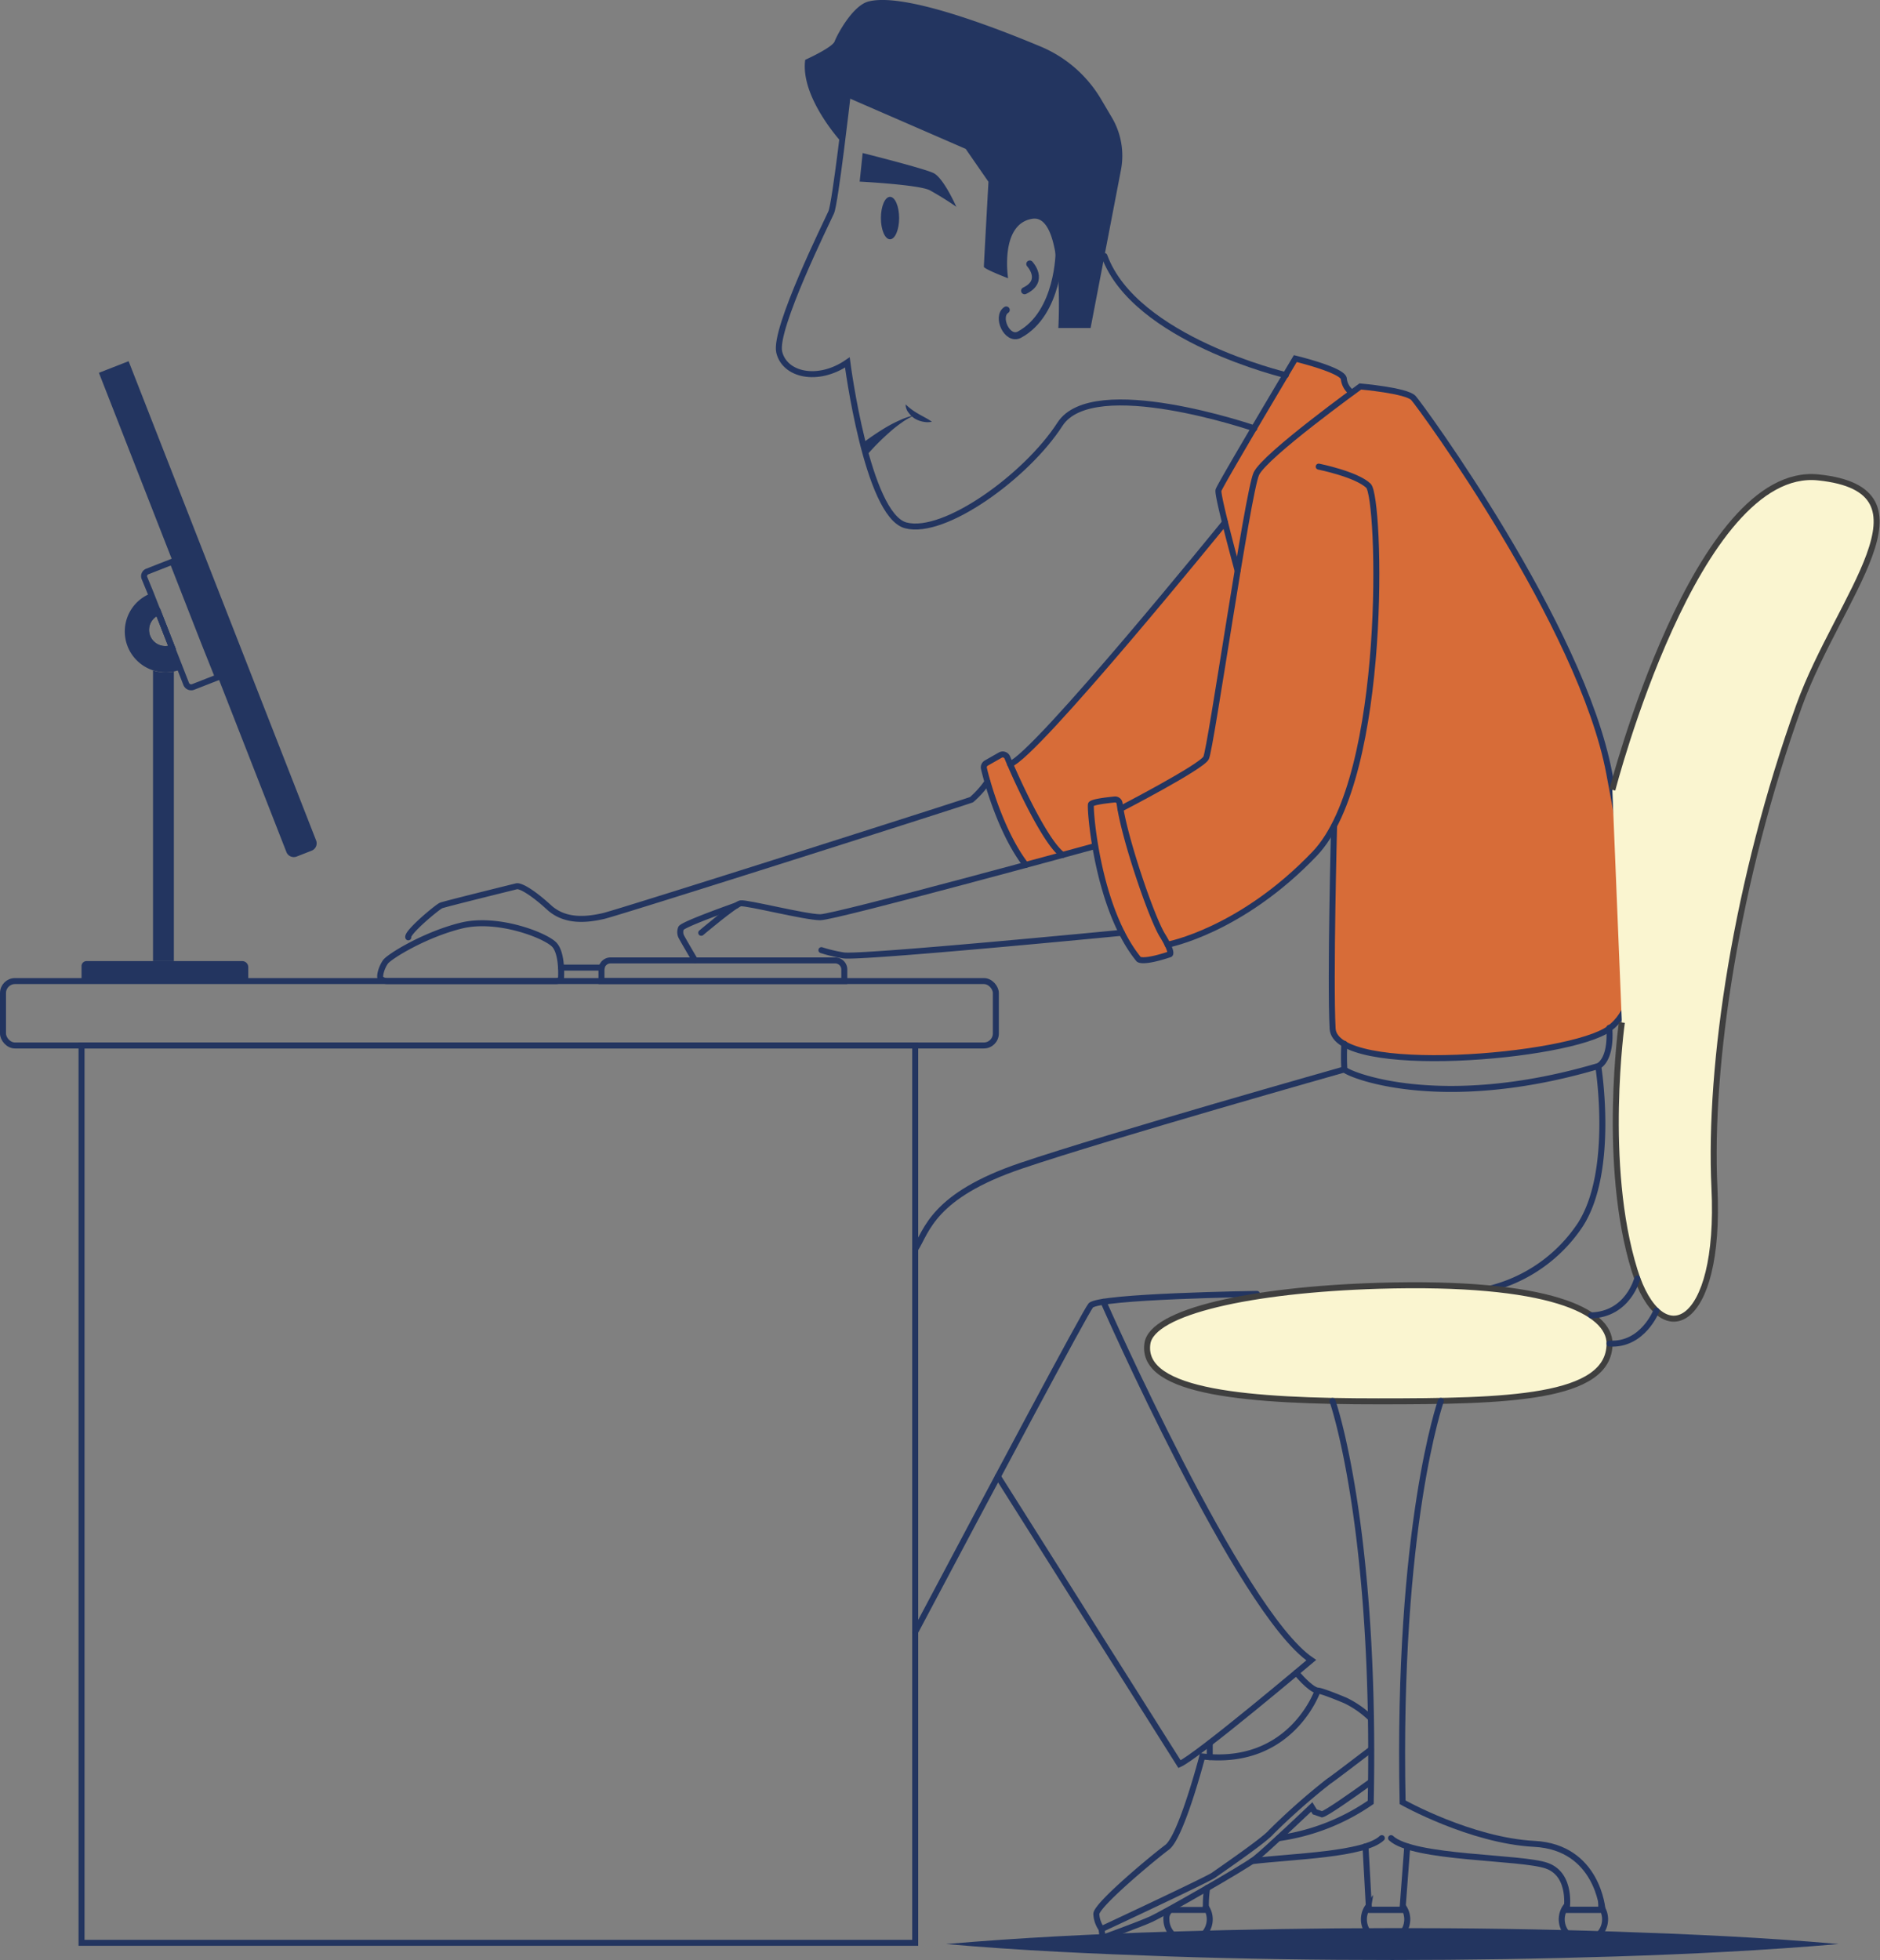 <svg xmlns="http://www.w3.org/2000/svg" viewBox="0 0 294.88 307.38"><rect x="0" y="0" width="294.88" height="307.38" fill="#808080" stroke="none"/><defs><style>.cls-1{fill:#d76c38;}.cls-2,.cls-4,.cls-6{fill:none;stroke:#233560;stroke-linecap:round;}.cls-2,.cls-4,.cls-5{stroke-miterlimit:10;}.cls-2,.cls-5,.cls-6{stroke-width:0.94px;}.cls-3{fill:#233560;}.cls-4{stroke-width:1.1px;}.cls-5{fill:#faf5d0;stroke:#3f3f3f;}.cls-6{stroke-linejoin:round;}</style></defs><title>1_Tester</title><g id="Layer_2" data-name="Layer 2"><g id="Layer_1-2" data-name="Layer 1"><path class="cls-1" d="M212.06,61.55c-3.68,2.7-13.89,10.35-15,12.72-.52,1.09-1.67,7.55-2.94,15.22,0,0-1.11-4.06-2-7.58a26.26,26.26,0,0,1-1-5c.27-.82,12.05-20.66,12.05-20.66s7.52,1.81,7.61,3.17A3.07,3.07,0,0,0,212.06,61.55Z"/><path class="cls-1" d="M252.42,161.24c-6.17,4.54-43,7.61-43.4,0s.22-31.74.22-31.74a18.8,18.8,0,0,1-3,4.38c-11.6,12.14-23.08,14.26-23.08,14.26a15.77,15.77,0,0,0-.82-1.48c-1.56-2.6-5.59-14.17-6.57-19.8.33-.17,12.72-6.58,13.44-8,.45-.9,2.85-16.77,4.94-29.35,1.27-7.67,2.42-14.13,2.94-15.22,1.11-2.37,11.32-10,15-12.72l1.31-1s7.25.63,8.33,1.81,26.37,35.7,30.72,58.89S258.58,156.71,252.42,161.24Z"/><path class="cls-1" d="M183.49,149.69c-4.37,1.45-4.89.77-4.89.77-3.93-4.82-5.93-12.36-6.85-17.77a30.42,30.42,0,0,1-.63-6.52c.21-.38,2.54-.64,3.73-.76a.71.71,0,0,1,.76.62c0,.26.08.54.13.83h0c1,5.63,5,17.2,6.57,19.8a15.77,15.77,0,0,1,.82,1.48C183.83,149.58,183.49,149.69,183.49,149.69Z"/><path class="cls-1" d="M166.69,134.07l-5.79,1.57c-3.88-5-6.08-13-6.57-15.12a.77.77,0,0,1,.38-.85l2.19-1.25a.78.78,0,0,1,1.1.38l.43,1C160.07,123.62,164.13,132.31,166.69,134.07Z"/><path class="cls-1" d="M194.12,89.49c-2.09,12.58-4.49,28.45-4.94,29.35-.72,1.44-13.11,7.85-13.44,8h0c-.05-.29-.1-.57-.13-.83a.71.71,0,0,0-.76-.62c-1.19.12-3.52.38-3.73.76a30.42,30.42,0,0,0,.63,6.52l-5.06,1.38c-2.56-1.76-6.62-10.45-8.26-14.24,4-1.25,33.72-37.92,33.72-37.92C193,85.43,194.12,89.49,194.12,89.49Z"/><path class="cls-2" d="M132.91,15.29s-1.9,16.58-2.53,18-9,18.3-8.16,21.92,6.07,4.8,10.69,1.63c0,0,3.08,23.92,9.15,25.55s19-7.79,24.19-15.85,30.49.64,30.49.64"/><path class="cls-2" d="M201.69,58.83S178,53.23,173.23,40.15"/><path class="cls-3" d="M135.31,24l-.47,4.48s9.31.48,11,1.36A47.64,47.64,0,0,1,150,32.43s-2-4.55-3.6-5.3S135.31,24,135.31,24Z"/><ellipse class="cls-3" cx="139.6" cy="34.2" rx="1.43" ry="3.33"/><path class="cls-4" d="M166.12,39.49s0,9.62-6.23,13c-1.93,1-3.65-2.85-2.06-3.88"/><path class="cls-4" d="M161.52,41.4s2.46,2.64-.81,4.2"/><path class="cls-3" d="M134.93,69.78A40.87,40.87,0,0,1,139,67a20.53,20.53,0,0,1,2.19-1.12,10.17,10.17,0,0,1,2.32-.76,9.5,9.5,0,0,0-2.09,1.17,19,19,0,0,0-1.87,1.48,36.64,36.64,0,0,0-3.36,3.35Z"/><path class="cls-3" d="M142.05,63.42A9.38,9.38,0,0,0,144,64.87c.33.21.69.38,1.05.59a10.83,10.83,0,0,1,1.12.68,3.28,3.28,0,0,1-1.36,0,4,4,0,0,1-1.29-.47,3.59,3.59,0,0,1-1-.94A2,2,0,0,1,142.05,63.42Z"/><path class="cls-2" d="M194.12,89.49s-3.22-11.78-3-12.6,12.05-20.65,12.05-20.65,7.52,1.81,7.61,3.17a3.07,3.07,0,0,0,1.22,2.14"/><path class="cls-2" d="M175.74,126.86s12.71-6.57,13.44-8,6.52-41.67,7.88-44.57,16.31-13.68,16.31-13.68,7.25.63,8.33,1.81,26.37,35.7,30.72,58.89,6.16,35.42,0,40-43,7.61-43.4,0,.23-31.74.23-31.74"/><path class="cls-2" d="M206.84,73.18s5.89,1.18,7.8,3,3.17,45.57-8.43,57.71-23.08,14.26-23.08,14.26"/><path class="cls-2" d="M175.61,126a.71.71,0,0,0-.76-.62c-1.2.12-3.52.38-3.73.76s.89,16.21,7.48,24.29c0,0,.52.68,4.89-.77,0,0,.55-.18-1.18-3S176.29,131.25,175.61,126Z"/><path class="cls-2" d="M166.68,134.08c-2.82-2-7.5-12.4-8.68-15.28a.78.78,0,0,0-1.1-.38l-2.2,1.25a.78.78,0,0,0-.37.85c.49,2.1,2.69,10.08,6.57,15.12"/><path class="cls-2" d="M171.75,132.69S131,143.85,128.66,143.85s-11.6-2.36-12.51-2.18-6.16,4.62-6.16,4.62"/><path class="cls-2" d="M175.94,146.29s-41.21,4-43.66,3.54a23.12,23.12,0,0,1-3.44-.82"/><path class="cls-2" d="M115.49,142s-8.54,3-8.68,3.59a1.68,1.68,0,0,0,0,1.19c.14.34,2.2,3.83,2.2,3.83"/><path class="cls-2" d="M154.88,122.63a14.83,14.83,0,0,1-2.49,2.78c-.7.32-55.33,17.71-57.78,18.26s-5.91,1-8.49-1.36S81.63,138.84,81,139,69.81,141.76,69.2,142s-5.44,4.28-5.16,5"/><path class="cls-2" d="M88,151.75h6.39"/><path class="cls-2" d="M95.77,150.62H131a1.43,1.43,0,0,1,1.43,1.43v1.81a0,0,0,0,1,0,0H94.34a0,0,0,0,1,0,0v-1.81A1.43,1.43,0,0,1,95.77,150.62Z"/><path class="cls-2" d="M88,153.36s.25-3.68-1-5.14-8.9-4.48-14.65-3.06S61.08,150,60.47,150.84s-1.06,2.34-.72,2.68a1.61,1.61,0,0,0,1,.34H87.17S87.89,153.9,88,153.36Z"/><rect class="cls-2" x="0.47" y="153.86" width="155.73" height="10.1" rx="1.88"/><path class="cls-3" d="M13.56,150.73H38a.94.94,0,0,1,.94.94v2.19a0,0,0,0,1,0,0H12.79a0,0,0,0,1,0,0V151.5A.77.77,0,0,1,13.56,150.73Z"/><path class="cls-3" d="M30.27,54.74h5a0,0,0,0,1,0,0v80.71a1.24,1.24,0,0,1-1.24,1.24H31.51a1.24,1.24,0,0,1-1.24-1.24V54.74A0,0,0,0,1,30.27,54.74Z" transform="translate(-32.62 18.52) rotate(-21.37)"/><path class="cls-2" d="M34.19,106.21l-3.89,1.52a.84.84,0,0,1-1.1-.48L28.32,105,23.65,93.07l-1-2.44a.78.78,0,0,1,.45-1l3.95-1.55,2.13,5.44,2.9,7.41Z"/><path class="cls-3" d="M28.32,105a6.33,6.33,0,0,1-1.05.31,6,6,0,0,1-1.28.13,6.41,6.41,0,0,1-2.34-12.38l1.16,3a3,3,0,0,0,1.08,5.75,3,3,0,0,0,1.09-.2Z"/><path class="cls-2" d="M27,101.59a3,3,0,0,1-1.09.2A3,3,0,0,1,24.81,96Z"/><path class="cls-3" d="M27.27,105.32v45.41H24V105.15a6.38,6.38,0,0,0,2,.3A6,6,0,0,0,27.27,105.32Z"/><path class="cls-2" d="M27,101.59a3,3,0,0,1-1.09.2A3,3,0,0,1,24.81,96Z"/><rect class="cls-2" x="12.79" y="163.96" width="130.76" height="140.73"/><path class="cls-2" d="M210.86,163.69a35.65,35.65,0,0,0,0,4c.15.61,14.65,6.93,39.83-.5,0,0,2.09-.81,1.73-6"/><path class="cls-2" d="M250.69,167.22s2.64,16.35-2.8,24.83a24,24,0,0,1-14,10"/><path class="cls-2" d="M143.55,195.92c1.84-2.9,2.72-8.4,16.65-13.11s50.66-15.09,50.66-15.09"/><path class="cls-2" d="M197.15,202.92s-24.76.36-26.06,1.81c-.78.87-15.66,28.8-27.54,51.21"/><path class="cls-2" d="M173.07,204.15s21.36,48.6,32.6,56.21c0,0-17.76,15-20.66,16.31l-28.49-45.12"/><path class="cls-5" d="M252.46,210.71c0,8.7-16.23,9.06-36.25,9.06s-37.36-1.27-36.24-9.06c.71-5,16.23-8.45,36.24-9.06C243.17,200.84,252.46,205.71,252.46,210.71Z"/><path class="cls-5" d="M252.9,123.87s13.15-51,32.31-49,3.23,18.54-3,35.76C272.35,138,268,167,268.91,186.25c1.08,22.29-8.43,26.18-12.52,13-5.15-16.56-2-38.9-2-38.9"/><path class="cls-2" d="M256.81,200.5s-1.42,5.63-7.23,5.79"/><path class="cls-2" d="M259.81,205.55s-2.12,5.48-7.35,5.16"/><path class="cls-2" d="M226,219.7s-6.89,19.46-6,62.95c0,0,10.69,6,20.66,6.52s10.69,10.33,10.69,10.33h-5.62s.91-5.44-3.08-6.89-21-1.08-24.46-4.34"/><path class="cls-2" d="M196.38,291.88c6.49-.77,17.59-1,20.36-3.61"/><path class="cls-2" d="M189.14,299a18.68,18.68,0,0,1,.2-2.91"/><path class="cls-2" d="M209,219.7s6.88,19.46,6,62.95a33.54,33.54,0,0,1-14.39,5.62"/><polyline class="cls-2" points="214.18 289.57 214.73 299.5 219.98 299.5 220.73 289.57"/><path class="cls-6" d="M189.75,301a3.4,3.4,0,1,1-6.8,0,1.69,1.69,0,0,1,.62-1.47h5.63a3.2,3.2,0,0,1-.06-.47A3.41,3.41,0,0,1,189.75,301Z"/><path class="cls-2" d="M220.73,301a3.4,3.4,0,1,1-6.1-2.06c-.06.37-.08.59-.08.59h5.63s0-.17-.06-.47A3.41,3.41,0,0,1,220.73,301Z"/><path class="cls-2" d="M251.76,301a3.4,3.4,0,1,1-6.1-2.06c0,.37-.07.59-.07.59h5.62s0-.17-.05-.47A3.4,3.4,0,0,1,251.76,301Z"/><path class="cls-2" d="M215,269.46a15.19,15.19,0,0,0-4-2.79c-4.21-1.75-4.33-1.52-4.33-1.52s-4.11,11.93-18.09,10.31c0,0-3.28,12.58-5.52,14.25s-11.17,9.1-11.1,10.48a4.42,4.42,0,0,0,.83,2.34s16.66-7.78,17.6-8.47,7.91-5.43,9-6.74a104.09,104.09,0,0,1,9-7.95c.59-.37,4.25-3.18,6.65-5"/><path class="cls-2" d="M172.78,302.53l.17,1.37s5.82-2.1,7.67-2.95,14.48-8.05,16.22-9.4,8.91-8.17,8.91-8.17l.47.77,1.15.39c.73-.19,4.57-2.87,7.61-5.07"/><path class="cls-2" d="M203.33,262.32s2,2.5,3.33,2.83"/><line class="cls-2" x1="189.75" y1="273.37" x2="189.75" y2="275.57"/><path class="cls-2" d="M192.15,81.92s-29.75,36.66-33.72,37.91"/><path class="cls-3" d="M132.06,22.38s-6.58-7.09-5.76-13c0,0,4.26-1.91,4.62-2.9S133.72.89,136.2.24c5.42-1.42,19.05,3.72,27.07,7.08a19.93,19.93,0,0,1,9.41,8.2l1.7,2.88a11.79,11.79,0,0,1,1.44,8.27l-4.76,24.77H166s1.09-17.94-4.07-17.13-3.81,9.33-3.81,9.33-3.8-1.45-3.8-1.81.72-13.32.72-13.32l-3.57-5.16-18.54-8.06Z"/><path class="cls-3" d="M148.39,304.88c11.66-1,23.32-1.58,35-1.94s23.32-.55,35-.56,23.32.15,35,.55,23.32.91,35,1.95c-11.66,1-23.32,1.58-35,1.95s-23.32.55-35,.55-23.32-.16-35-.56S160.05,305.91,148.39,304.88Z"/></g></g></svg>